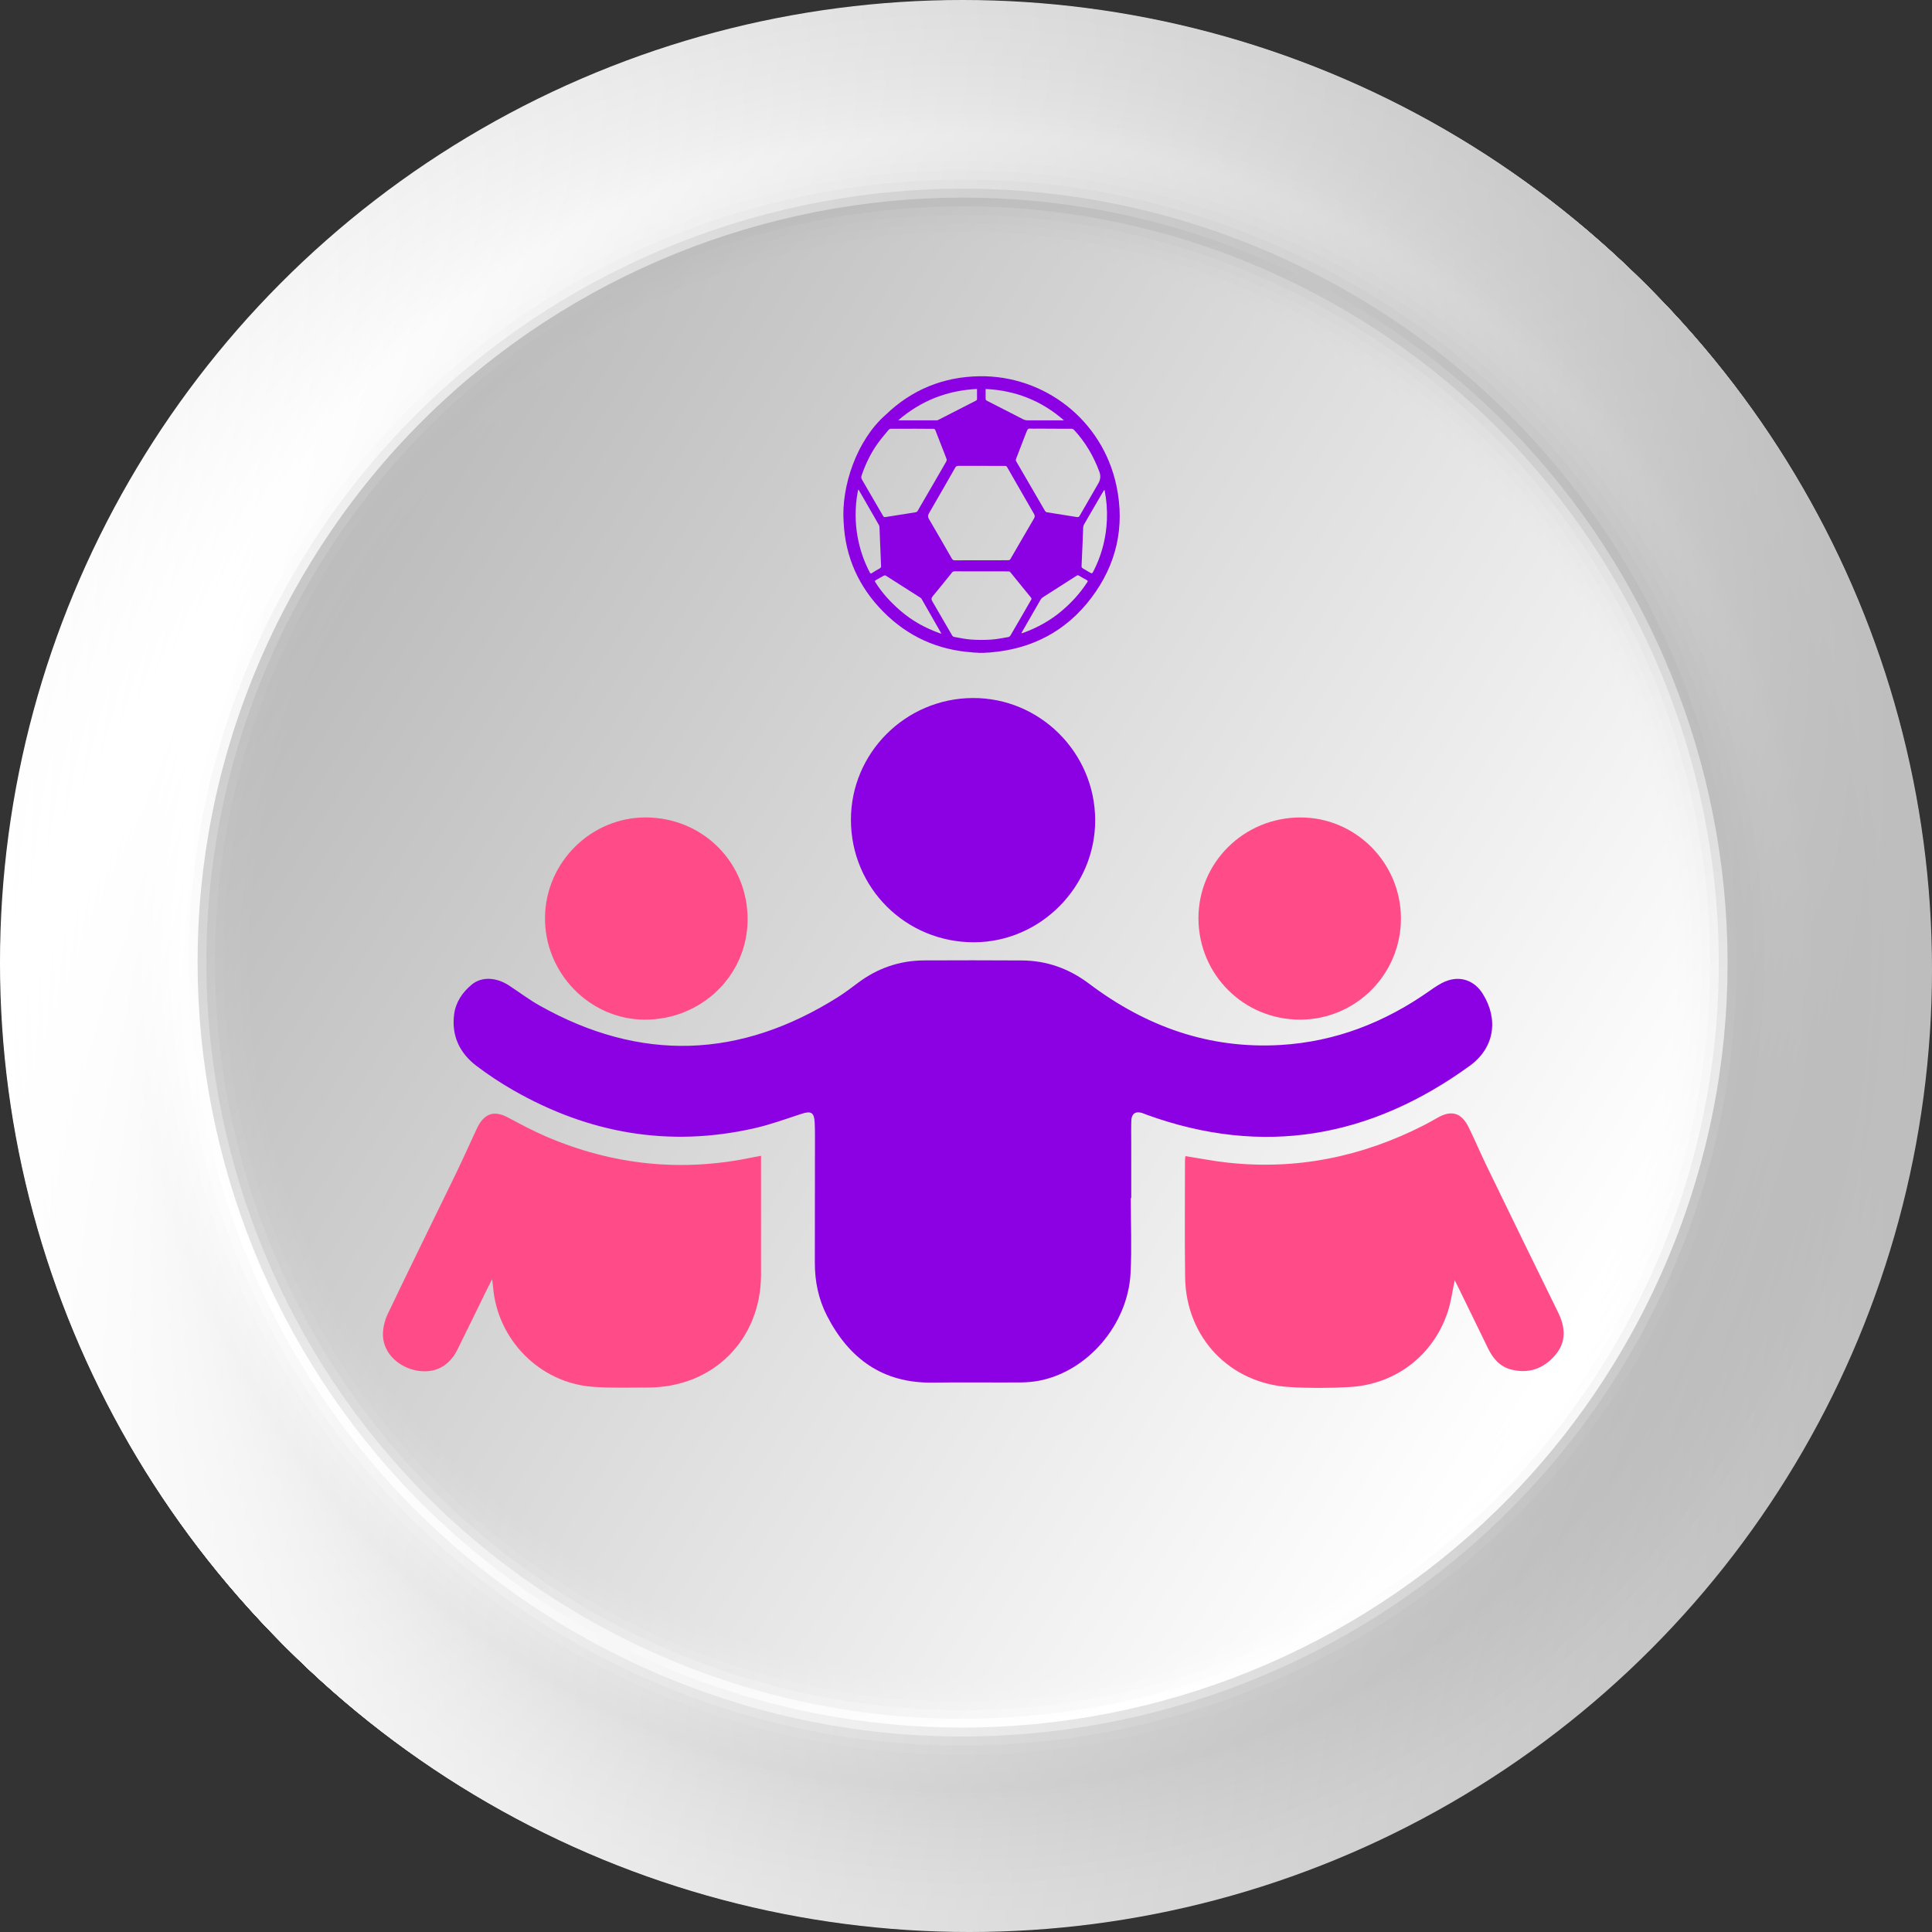 <?xml version="1.0" encoding="UTF-8"?>
<svg id="Capa_1" data-name="Capa 1" xmlns="http://www.w3.org/2000/svg" xmlns:xlink="http://www.w3.org/1999/xlink" viewBox="0 0 3782.24 3782.24">
  <rect x="0" y="0" width="3782.24" height="3782.24" fill="#333333" stroke="none"/>
  <defs>
    <style>
      .cls-1 {
        fill: url(#linear-gradient);
      }

      .cls-2 {
        fill: #ff4c88;
      }

      .cls-3 {
        fill: #8c00e4;
      }

      .cls-4 {
        fill: url(#linear-gradient-8);
      }

      .cls-5 {
        fill: url(#linear-gradient-9);
      }

      .cls-6 {
        fill: url(#linear-gradient-3);
      }

      .cls-7 {
        fill: url(#linear-gradient-4);
      }

      .cls-8 {
        fill: url(#linear-gradient-2);
      }

      .cls-9 {
        fill: url(#linear-gradient-6);
      }

      .cls-10 {
        fill: url(#linear-gradient-7);
      }

      .cls-11 {
        fill: url(#linear-gradient-5);
      }

      .cls-12 {
        fill: url(#linear-gradient-40);
      }

      .cls-13 {
        fill: url(#linear-gradient-14);
      }

      .cls-14 {
        fill: url(#linear-gradient-18);
      }

      .cls-15 {
        fill: url(#linear-gradient-22);
      }

      .cls-16 {
        fill: url(#linear-gradient-20);
      }

      .cls-17 {
        fill: url(#linear-gradient-21);
      }

      .cls-18 {
        fill: url(#linear-gradient-23);
      }

      .cls-19 {
        fill: url(#linear-gradient-15);
      }

      .cls-20 {
        fill: url(#linear-gradient-19);
      }

      .cls-21 {
        fill: url(#linear-gradient-16);
      }

      .cls-22 {
        fill: url(#linear-gradient-17);
      }

      .cls-23 {
        fill: url(#linear-gradient-13);
      }

      .cls-24 {
        fill: url(#linear-gradient-12);
      }

      .cls-25 {
        fill: url(#linear-gradient-10);
      }

      .cls-26 {
        fill: url(#linear-gradient-11);
      }

      .cls-27 {
        fill: url(#linear-gradient-27);
      }

      .cls-28 {
        fill: url(#linear-gradient-24);
      }

      .cls-29 {
        fill: url(#linear-gradient-26);
      }

      .cls-30 {
        fill: url(#linear-gradient-38);
      }

      .cls-31 {
        fill: url(#linear-gradient-35);
      }

      .cls-32 {
        fill: url(#linear-gradient-37);
      }

      .cls-33 {
        fill: url(#linear-gradient-34);
      }

      .cls-34 {
        fill: url(#linear-gradient-39);
      }

      .cls-35 {
        fill: url(#linear-gradient-36);
      }

      .cls-36 {
        fill: url(#linear-gradient-25);
      }

      .cls-37 {
        fill: url(#linear-gradient-28);
      }

      .cls-38 {
        fill: url(#linear-gradient-29);
      }

      .cls-39 {
        fill: url(#linear-gradient-33);
      }

      .cls-40 {
        fill: url(#linear-gradient-30);
      }

      .cls-41 {
        fill: url(#linear-gradient-32);
      }

      .cls-42 {
        fill: url(#linear-gradient-31);
      }
    </style>
    <linearGradient id="linear-gradient" x1="13.38" y1="1897.81" x2="3782.24" y2="1897.81" gradientUnits="userSpaceOnUse">
      <stop offset="0" stop-color="#fff"/>
      <stop offset="1" stop-color="#bdbdbd"/>
    </linearGradient>
    <linearGradient id="linear-gradient-2" x1="12.35" y1="1896.78" x2="3781.21" y2="1896.78" xlink:href="#linear-gradient"/>
    <linearGradient id="linear-gradient-3" x1="11.32" y1="1895.75" x2="3780.18" y2="1895.75" xlink:href="#linear-gradient"/>
    <linearGradient id="linear-gradient-4" x1="10.29" y1="1894.72" x2="3779.16" y2="1894.72" xlink:href="#linear-gradient"/>
    <linearGradient id="linear-gradient-5" x1="9.26" y1="1893.69" x2="3778.13" y2="1893.69" xlink:href="#linear-gradient"/>
    <linearGradient id="linear-gradient-6" x1="8.23" y1="1892.66" x2="3777.1" y2="1892.66" xlink:href="#linear-gradient"/>
    <linearGradient id="linear-gradient-7" x1="7.2" y1="1891.64" x2="3776.07" y2="1891.64" xlink:href="#linear-gradient"/>
    <linearGradient id="linear-gradient-8" x1="6.17" y1="1890.61" x2="3775.04" y2="1890.61" xlink:href="#linear-gradient"/>
    <linearGradient id="linear-gradient-9" x1="5.14" y1="1889.58" x2="3774.01" y2="1889.58" xlink:href="#linear-gradient"/>
    <linearGradient id="linear-gradient-10" x1="4.12" y1="1888.55" x2="3772.98" y2="1888.55" xlink:href="#linear-gradient"/>
    <linearGradient id="linear-gradient-11" x1="3.09" y1="1887.52" x2="3771.95" y2="1887.52" xlink:href="#linear-gradient"/>
    <linearGradient id="linear-gradient-12" x1="2.06" y1="1886.49" x2="3770.92" y2="1886.49" xlink:href="#linear-gradient"/>
    <linearGradient id="linear-gradient-13" x1="1.03" y1="1885.46" x2="3769.9" y2="1885.46" xlink:href="#linear-gradient"/>
    <linearGradient id="linear-gradient-14" x1="0" y1="1884.43" x2="3768.87" y2="1884.43" xlink:href="#linear-gradient"/>
    <linearGradient id="linear-gradient-15" x1="18.85" y1="1885.01" x2="3750.12" y2="1885.01" gradientTransform="translate(1960.87 -766.36) rotate(46.64)" xlink:href="#linear-gradient"/>
    <linearGradient id="linear-gradient-16" x1="38.26" y1="1885.59" x2="3730.88" y2="1885.59" gradientTransform="translate(2037.31 -752.15) rotate(48.3)" xlink:href="#linear-gradient"/>
    <linearGradient id="linear-gradient-17" x1="58.16" y1="1886.17" x2="3711.22" y2="1886.17" gradientTransform="translate(192.28 -132.02) rotate(4.98) scale(.99)" xlink:href="#linear-gradient"/>
    <linearGradient id="linear-gradient-18" x1="78.46" y1="1886.75" x2="3691.23" y2="1886.75" gradientTransform="translate(256.37 -176.03) rotate(6.66) scale(.98)" xlink:href="#linear-gradient"/>
    <linearGradient id="linear-gradient-19" x1="99.07" y1="1887.32" x2="3671" y2="1887.32" gradientTransform="translate(320.47 -220.04) rotate(8.35) scale(.98)" xlink:href="#linear-gradient"/>
    <linearGradient id="linear-gradient-20" x1="119.88" y1="1887.87" x2="3650.63" y2="1887.87" gradientTransform="translate(384.56 -264.05) rotate(10.04) scale(.98)" xlink:href="#linear-gradient"/>
    <linearGradient id="linear-gradient-21" x1="140.8" y1="1888.42" x2="3630.22" y2="1888.42" gradientTransform="translate(448.66 -308.06) rotate(11.74) scale(.98)" xlink:href="#linear-gradient"/>
    <linearGradient id="linear-gradient-22" x1="161.72" y1="1888.94" x2="3609.88" y2="1888.94" gradientTransform="translate(512.75 -352.06) rotate(13.43) scale(.98)" xlink:href="#linear-gradient"/>
    <linearGradient id="linear-gradient-23" x1="182.52" y1="1889.45" x2="3589.71" y2="1889.45" gradientTransform="translate(576.84 -396.07) rotate(15.12) scale(.98)" xlink:href="#linear-gradient"/>
    <linearGradient id="linear-gradient-24" x1="203.08" y1="1889.94" x2="3569.83" y2="1889.94" gradientTransform="translate(640.94 -440.08) rotate(16.8) scale(.99)" xlink:href="#linear-gradient"/>
    <linearGradient id="linear-gradient-25" x1="223.32" y1="1890.4" x2="3550.34" y2="1890.4" gradientTransform="translate(705.03 -484.09) rotate(18.47)" xlink:href="#linear-gradient"/>
    <linearGradient id="linear-gradient-26" x1="243.1" y1="1890.83" x2="3531.34" y2="1890.83" gradientTransform="translate(769.12 -528.1) rotate(20.13)" xlink:href="#linear-gradient"/>
    <linearGradient id="linear-gradient-27" x1="262.34" y1="1891.24" x2="3512.93" y2="1891.24" gradientTransform="translate(833.22 -572.1) rotate(21.78)" xlink:href="#linear-gradient"/>
    <linearGradient id="linear-gradient-28" x1="-10.4" y1="1893.07" x2="3779.93" y2="1893.07" gradientTransform="translate(962.03 -183.19) rotate(20.83) scale(.85)" xlink:href="#linear-gradient"/>
    <linearGradient id="linear-gradient-29" x1="-402.18" y1="1895.52" x2="4163.25" y2="1895.52" gradientTransform="translate(1090.84 205.72) rotate(19.47) scale(.7)" xlink:href="#linear-gradient"/>
    <linearGradient id="linear-gradient-30" x1="-1010.84" y1="1898.94" x2="4758.3" y2="1898.94" gradientTransform="translate(1219.65 594.64) rotate(17.35) scale(.54)" xlink:href="#linear-gradient"/>
    <linearGradient id="linear-gradient-31" x1="-2077.57" y1="1903.71" x2="5799.87" y2="1903.71" gradientTransform="translate(1348.46 983.55) rotate(13.6) scale(.39)" xlink:href="#linear-gradient"/>
    <linearGradient id="linear-gradient-32" x1="-4367.02" y1="1908.23" x2="8030.83" y2="1908.23" gradientTransform="translate(1477.28 1372.46) rotate(5.34) scale(.25)" xlink:href="#linear-gradient"/>
    <linearGradient id="linear-gradient-33" x1="-10959.95" y1="1862.57" x2="14450.91" y2="1862.57" gradientTransform="translate(1606.09 1761.38) rotate(-23.01) scale(.12)" xlink:href="#linear-gradient"/>
    <linearGradient id="linear-gradient-34" x1="-10666.05" y1="1722.12" x2="14449.36" y2="1722.12" gradientTransform="translate(1734.9 2150.29) rotate(-102.96) scale(.12)" xlink:href="#linear-gradient"/>
    <linearGradient id="linear-gradient-35" x1="-4052.85" y1="1810.28" x2="7920.52" y2="1810.28" gradientTransform="translate(1863.71 2539.2) rotate(-131.3) scale(.25)" xlink:href="#linear-gradient"/>
    <linearGradient id="linear-gradient-36" x1="-1788.86" y1="1839.32" x2="5645.19" y2="1839.32" gradientTransform="translate(1992.52 2928.11) rotate(-139.56) scale(.39)" xlink:href="#linear-gradient"/>
    <linearGradient id="linear-gradient-37" x1="-737.24" y1="1851.7" x2="4583.03" y2="1851.7" gradientTransform="translate(2121.34 3317.03) rotate(-143.31) scale(.54)" xlink:href="#linear-gradient"/>
    <linearGradient id="linear-gradient-38" x1="-138.03" y1="1858.37" x2="3976.45" y2="1858.37" gradientTransform="translate(2250.15 3705.94) rotate(-145.43) scale(.7)" xlink:href="#linear-gradient"/>
    <linearGradient id="linear-gradient-39" x1="247.31" y1="1862.5" x2="3585.87" y2="1862.5" gradientTransform="translate(2378.96 4094.85) rotate(-146.79) scale(.85)" xlink:href="#linear-gradient"/>
    <linearGradient id="linear-gradient-40" x1="515.33" y1="1865.29" x2="3313.97" y2="1865.29" gradientTransform="translate(2507.77 4483.77) rotate(-147.74)" xlink:href="#linear-gradient"/>
  </defs>
  <g>
    <circle class="cls-1" cx="1897.81" cy="1897.81" r="1884.43"/>
    <circle class="cls-8" cx="1896.78" cy="1896.78" r="1884.43"/>
    <circle class="cls-6" cx="1895.75" cy="1895.75" r="1884.43"/>
    <circle class="cls-7" cx="1894.72" cy="1894.72" r="1884.43"/>
    <circle class="cls-11" cx="1893.69" cy="1893.69" r="1884.43"/>
    <circle class="cls-9" cx="1892.66" cy="1892.66" r="1884.43"/>
    <circle class="cls-10" cx="1891.64" cy="1891.64" r="1884.43"/>
    <circle class="cls-4" cx="1890.61" cy="1890.61" r="1884.43"/>
    <circle class="cls-5" cx="1889.58" cy="1889.58" r="1884.43"/>
    <circle class="cls-25" cx="1888.55" cy="1888.55" r="1884.43"/>
    <circle class="cls-26" cx="1887.52" cy="1887.52" r="1884.43"/>
    <circle class="cls-24" cx="1886.49" cy="1886.49" r="1884.43"/>
    <circle class="cls-23" cx="1885.46" cy="1885.46" r="1884.43"/>
    <circle class="cls-13" cx="1884.43" cy="1884.43" r="1884.43"/>
    <circle class="cls-19" cx="1884.43" cy="1884.43" r="1856.15" transform="translate(-780.56 1884.43) rotate(-45)"/>
    <circle class="cls-21" cx="1884.43" cy="1884.43" r="1829.07" transform="translate(-780.56 1884.43) rotate(-45)"/>
    <path class="cls-22" d="m3682.28,2023.59c-76.86,992.92-944.09,1735.55-1937.01,1658.68C752.35,3605.42,9.72,2738.19,86.58,1745.27,163.44,752.34,1030.68,9.73,2023.59,86.58c992.92,76.86,1735.55,944.09,1658.68,1937.01Z"/>
    <path class="cls-14" d="m3653.42,2069.98c-102.48,976.98-977.56,1685.92-1954.53,1583.44C721.91,3550.94,12.97,2675.87,115.44,1698.88,217.92,721.9,1093.01,12.97,2069.98,115.44c976.98,102.48,1685.92,977.56,1583.44,1954.54Z"/>
    <path class="cls-20" d="m3624.55,2116.37c-128.1,961.04-1011.02,1636.29-1972.05,1508.19C691.46,3496.46,16.21,2613.54,144.3,1652.49,272.4,691.45,1155.34,16.21,2116.37,144.3c961.04,128.1,1636.29,1011.02,1508.19,1972.06Z"/>
    <path class="cls-16" d="m3595.69,2162.75c-153.72,945.1-1044.49,1586.66-1989.58,1432.94C661.01,3441.98,19.45,2551.22,173.16,1606.11,326.88,661,1217.66,19.46,2162.75,173.16c945.1,153.72,1586.66,1044.49,1432.94,1989.59Z"/>
    <path class="cls-17" d="m3566.83,2209.14c-179.33,929.16-1077.95,1537.03-2007.1,1357.69C630.56,3387.49,22.69,2488.89,202.03,1559.72,381.36,630.56,1279.99,22.7,2209.14,202.03c929.16,179.34,1537.03,1077.96,1357.69,2007.12Z"/>
    <path class="cls-15" d="m3537.96,2255.53c-204.95,913.23-1111.42,1487.41-2024.63,1282.44C600.11,3333.01,25.93,2426.56,230.89,1513.33,435.84,600.11,1342.32,25.94,2255.53,230.89c913.23,204.96,1487.41,1111.43,1282.44,2024.64Z"/>
    <path class="cls-18" d="m3509.1,2301.91c-230.57,897.29-1144.88,1437.78-2042.15,1207.19C569.66,3278.53,29.17,2364.24,259.75,1466.94,490.32,569.66,1404.65,29.18,2301.91,259.75c897.29,230.58,1437.78,1144.89,1207.19,2042.17Z"/>
    <path class="cls-28" d="m3480.24,2348.3c-256.19,881.35-1178.35,1388.15-2059.67,1131.94C539.22,3224.05,32.42,2301.91,288.61,1420.56,544.8,539.21,1466.97,32.43,2348.3,288.61c881.35,256.2,1388.15,1178.36,1131.94,2059.69Z"/>
    <path class="cls-36" d="m3451.38,2394.69c-281.81,865.41-1211.81,1338.52-2077.2,1056.69C508.77,3169.57,35.66,2239.59,317.47,1374.17,599.28,508.77,1529.3,35.67,2394.69,317.47c865.41,281.82,1338.52,1211.83,1056.69,2077.22Z"/>
    <path class="cls-29" d="m3422.51,2441.07c-307.43,849.47-1245.28,1288.89-2094.72,981.44C478.32,3115.08,38.9,2177.26,346.33,1327.78,653.76,478.32,1591.63,38.91,2441.07,346.33c849.47,307.44,1288.89,1245.3,981.44,2094.74Z"/>
    <path class="cls-27" d="m3393.65,2487.46c-333.05,833.53-1278.74,1239.26-2112.25,906.19C447.87,3060.6,42.14,2114.94,375.19,1281.39,708.24,447.87,1653.95,42.15,2487.46,375.19c833.53,333.06,1239.26,1278.76,906.19,2112.27Z"/>
    <path class="cls-37" d="m400.27,1270.32C739.43,450.65,1678.87,61.11,2498.53,400.27c819.68,339.18,1209.23,1278.61,870.04,2098.27-339.17,819.68-1278.59,1209.23-2098.25,870.04C450.65,3029.41,61.1,2090.01,400.27,1270.32Z"/>
    <path class="cls-38" d="m425.34,1259.25C770.62,453.42,1703.79,80.07,2509.61,425.34c805.83,345.29,1179.2,1278.45,833.89,2084.26-345.28,805.84-1278.43,1179.2-2084.24,833.89C453.42,2998.22,80.06,2065.09,425.34,1259.25Z"/>
    <path class="cls-40" d="m450.42,1248.17C801.81,456.2,1728.71,99.03,2520.68,450.42c791.98,351.4,1149.16,1278.29,797.75,2070.26-351.4,791.99-1278.28,1149.16-2070.24,797.75C456.2,2967.03,99.02,2040.17,450.42,1248.17Z"/>
    <path class="cls-42" d="m475.5,1237.1C833,458.97,1753.63,117.99,2531.75,475.5c778.13,357.52,1119.13,1278.14,761.6,2056.26-357.51,778.14-1278.13,1119.13-2056.24,761.6C458.97,2935.84,117.99,2015.24,475.5,1237.1Z"/>
    <path class="cls-41" d="m500.57,1226.03C864.2,461.75,1778.55,136.95,2542.83,500.57c764.28,363.63,1089.09,1277.98,725.45,2042.26-363.63,764.29-1277.98,1089.09-2042.24,725.45C461.75,2904.65,136.95,1990.32,500.57,1226.03Z"/>
    <path class="cls-39" d="m525.65,1214.96C895.39,464.52,1803.47,155.91,2553.9,525.65c750.43,369.75,1059.06,1277.82,689.3,2028.25-369.74,750.44-1277.82,1059.06-2028.24,689.3C464.52,2873.46,155.91,1965.4,525.65,1214.96Z"/>
    <path class="cls-33" d="m550.73,1203.89C926.58,467.3,1828.39,174.87,2564.97,550.73c736.58,375.86,1029.02,1277.67,653.16,2014.25-375.86,736.59-1277.67,1029.02-2014.24,653.16C467.3,2842.27,174.87,1940.47,550.73,1203.89Z"/>
    <path class="cls-31" d="m575.8,1192.81C957.77,470.07,1853.31,193.83,2576.05,575.8c722.73,381.98,998.99,1277.51,617.01,2000.25-381.97,722.74-1277.52,998.99-2000.24,617.01-722.74-381.97-998.99-1277.51-617.02-2000.24Z"/>
    <path class="cls-35" d="m600.88,1181.74C988.96,472.85,1878.23,212.79,2587.12,600.88c708.88,388.09,968.95,1277.35,580.86,1986.24-388.09,708.9-1277.36,968.95-1986.24,580.86-708.9-388.09-968.95-1277.36-580.87-1986.24Z"/>
    <path class="cls-32" d="m625.95,1170.67C1020.16,475.62,1903.15,231.74,2598.19,625.95c695.03,394.2,938.92,1277.2,544.71,1972.24-394.2,695.05-1277.21,938.92-1972.23,544.71-695.05-394.2-938.92-1277.21-544.72-1972.24Z"/>
    <path class="cls-30" d="m651.03,1159.6c400.32-681.2,1277.04-908.89,1958.24-508.57,681.18,400.32,908.89,1277.04,508.56,1958.24-400.32,681.2-1277.06,908.89-1958.23,508.56-681.2-400.32-908.89-1277.05-508.57-1958.24Z"/>
    <path class="cls-34" d="m676.11,1148.52c406.43-667.35,1276.88-878.86,1944.23-472.42,667.33,406.43,878.85,1276.88,472.42,1944.23-406.43,667.35-1276.91,878.85-1944.23,472.42-667.35-406.43-878.85-1276.9-472.42-1944.23Z"/>
    <path class="cls-12" d="m701.18,1137.45c412.55-653.5,1276.73-848.83,1930.23-436.27,653.48,412.55,848.82,1276.73,436.27,1930.23-412.55,653.5-1276.75,848.82-1930.23,436.27-653.5-412.55-848.82-1276.75-436.27-1930.23Z"/>
  </g>
  <path class="cls-3" d="m1651.59,1022.54c-5.25-71.57,26.54-161.8,82.12-210.34,50.93-49.25,112.99-74.61,183.79-75.65,125.77-1.85,240.71,84.42,268.17,214.65,16.96,80.45,0,154.27-49.44,219.53-49.53,65.38-116.66,100.01-197.6,106.51,1.06.19-12.94.53-11.09.87-17.06,0,4.63,0-12.43,0,3.89-.33-15.11-.65-11.22-.98-68.22-4.54-126.65-31.14-174.56-79.45-47.92-48.33-74.51-106.77-77.74-175.14m269.58,74.33c17.66,0,35.32.04,52.98-.09,1.29,0,3.14-.97,3.77-2.05,15.45-26.48,30.68-53.1,46.23-79.53,2.11-3.59,1.88-6.03-.08-9.41-17.63-30.43-35.11-60.95-52.57-91.48-1-1.75-2.16-2.27-4.07-2.27-30.5.05-61.01.07-91.51-.04-2.92,0-4.52,1.06-5.92,3.51-17.04,29.84-34.08,59.69-51.36,89.39-2.45,4.21-2.33,7.29.11,11.45,15.09,25.65,29.93,51.45,44.7,77.29,1.41,2.46,2.9,3.3,5.63,3.28,17.36-.1,34.72-.05,52.08-.05Zm-131.72-257.57s-5.01.05-5.01.01c-13.44,0-26.88-.06-40.32.08-1.48.02-3.44.8-4.36,1.91-7.33,8.89-14.89,17.64-21.58,27-13.73,19.19-23.8,40.3-31.44,62.61-1.06,3.11-.78,5.34.81,8.06,13.81,23.61,27.54,47.27,41.18,70.97,1.22,2.11,2.46,2.67,4.8,2.29,19.77-3.18,39.57-6.21,59.34-9.42,1.26-.2,2.79-1.26,3.44-2.36,11.24-19.19,22.35-38.46,33.5-57.7,7.58-13.09,15.22-26.15,22.7-39.3.73-1.29,1.11-3.32.64-4.65-2.45-6.88-5.24-13.64-7.89-20.45-4.75-12.22-9.43-24.46-14.29-36.64-.4-.99-1.91-2.19-2.91-2.2-14.54-.14-24.07-.23-38.61-.23Zm267.17-.03c0,.09,0-.09,0,0-12.14,0-22.44-.29-34.57-.04-9.17-.12-9.38-1.86-13.04,7.59-6.6,17.08-13.1,34.21-19.75,51.28-.77,1.98-.76,3.47.33,5.32,8.36,14.26,16.63,28.58,24.91,42.88,10.39,17.95,20.75,35.92,31.23,53.81.71,1.21,2.21,2.5,3.52,2.72,19.57,3.2,39.19,6.14,58.75,9.38,2.94.49,4.34-.26,5.75-2.7,12.14-21.22,24.39-42.37,36.62-63.54q6.17-10.68,1.87-22.31c-11.22-30.55-27.43-58.09-49.56-82.03-1.13-1.22-3.19-2.22-4.83-2.24-13.74-.18-27.48-.1-41.22-.1Zm-135.32,279.25c-17.46,0-34.91.04-52.37-.04-2.2-.01-3.73.56-5.14,2.31-12.59,15.61-25.18,31.23-37.97,46.68-2.77,3.34-2.79,5.99-.65,9.63,13.06,22.31,25.9,44.75,38.92,67.08.71,1.21,2.31,2.42,3.67,2.66,11.04,1.93,22.06,4.4,33.19,5.18,13.06.91,26.28.96,39.35.13,11.24-.72,22.39-3.11,33.54-4.99,1.54-.26,3.41-1.53,4.2-2.88,12.71-21.7,25.35-43.44,37.83-65.28,4.51-7.89,5-5.89-1.02-13.39-12.25-15.24-24.61-30.41-37.02-45.52-.73-.89-2.34-1.49-3.55-1.5-17.66-.09-35.32-.06-52.97-.06Zm-240.69-160.16c-.42.71-.8,1.08-.87,1.51-.92,5.33-1.97,10.64-2.65,16-3.65,28.71-2.48,57.21,3.92,85.46,4.71,20.8,11.88,40.7,21.92,59.56,1.05,1.98,1.75,2.45,3.78,1.15,5.07-3.23,10.22-6.34,15.49-9.22,2.08-1.14,2.76-2.41,2.67-4.7-1.09-25.55-2.07-51.1-3.17-76.64-.06-1.42-.65-2.94-1.37-4.2-11.19-19.57-22.43-39.1-33.67-58.63-1.93-3.35-3.92-6.67-6.04-10.27Zm481.94,1.27c-.36-.04-.72-.07-1.08-.11-1.06,1.66-2.18,3.28-3.17,4.98-12.05,20.69-24.12,41.37-36.06,62.12-1.05,1.82-1.64,4.12-1.75,6.24-.48,9.31-.65,18.64-1.04,27.96-.65,15.83-1.34,31.66-2.09,47.49-.1,2.07.6,3.33,2.42,4.35,4.2,2.35,8.28,4.89,12.42,7.34,5.7,3.37,5.82,3.43,8.77-2.38,13.84-27.17,22.19-56,25.08-86.31,1.82-19.1,1.49-38.26-1.16-57.32-.67-4.8-1.57-9.57-2.36-14.35Zm-319.51,280.86c-1.12-1.97-1.8-3.18-2.49-4.38-11.97-20.97-23.92-41.94-35.93-62.88-.68-1.18-1.61-2.39-2.73-3.11-22.61-14.5-45.25-28.95-67.94-43.32-.85-.54-2.55-.54-3.45-.06-5.46,2.95-10.78,6.17-16.22,9.17-1.81,1-1.82,1.88-.79,3.54,13.14,21.17,29.87,39.28,48.53,55.53,22.99,20.01,49.27,34.63,78.02,44.77.71.25,1.47.37,3,.74Zm156.68-1.43c.18.23.35.47.53.7,1.3-.4,2.62-.74,3.9-1.21,27.21-10.04,52.24-23.84,74.44-42.68,19.33-16.4,36.26-34.86,50-56.21,1.24-1.92,1.13-2.82-.9-3.92-5.2-2.81-10.34-5.73-15.39-8.8-1.72-1.04-2.9-.99-4.57.08-22.02,14.12-44.1,28.14-66.11,42.28-1.7,1.09-3.31,2.7-4.32,4.44-8.68,14.88-17.21,29.86-25.79,44.8-3.93,6.84-7.86,13.68-11.78,20.52Zm-241.22-416.33c1.09.13,1.47.21,1.84.21,24.38.02,48.75.04,73.13.02.96,0,2.02-.2,2.87-.63,24.79-12.66,49.55-25.38,74.36-38.03,1.62-.83,2.04-1.88,2.01-3.55-.08-4.11-.03-8.22-.03-12.34,0-2.25,0-4.49,0-6.93-58.54,2.85-109.58,23.01-154.17,61.24Zm324.47.23c-43.92-38.48-95.02-58.71-153.43-61.43,0,6.51.11,12.61-.05,18.71-.06,2.25.77,3.34,2.72,4.34,23.64,12.06,47.2,24.27,70.87,36.27,2.57,1.3,5.71,2.06,8.59,2.07,19.82.09,38.52.05,57.78.04,4.51,0,9.02,0,13.53,0Z"/>
  <g>
    <path class="cls-3" d="m2213.7,2345.4c0,49.06,2.13,98.24-.44,147.17-5.3,100.97-84.43,192.47-179.57,210.5-12.07,2.29-24.56,3.23-36.86,3.31-57.05.34-114.12-.53-171.16.3-97.65,1.41-163.54-46.84-206.69-130.77-16.68-32.45-23.88-67.47-23.8-104.02.19-83.39.2-166.77.24-250.16,0-7.98-.11-15.96-.52-23.93-1.04-20.12-6.92-23.47-25.82-17.28-30.66,10.03-61.17,21.18-92.55,28.29-166.94,37.82-324.02,10.04-471.71-74.5-24.86-14.23-48.95-30.18-71.8-47.45-33.22-25.1-49.46-59.3-43.98-101.3,3.1-23.77,16.44-43.26,34.77-58.29,19.23-15.77,47.82-14.28,72.72,2.06,20,13.12,39.21,27.64,60.01,39.33,197.92,111.27,392.72,103.9,584.06-16.78,13.47-8.49,26.22-18.17,38.97-27.75,38.28-28.77,81.4-43.63,129.14-43.96,63.83-.44,127.67-.18,191.51.08,49.14.2,92.78,16.03,132.08,45.65,110.86,83.56,234.63,128.09,374.74,119.8,107.62-6.37,204.17-44.31,291.9-106.12,10.04-7.07,20.46-14.28,31.77-18.72,28.72-11.28,56.05-1.16,72.31,25.1,31.04,50.11,22.4,105.61-25.6,140.44-194.13,140.87-404.42,178.62-632.7,95.84-3-1.09-5.92-2.41-8.95-3.39-12.37-3.99-20.53,1.38-20.99,14.55-.5,14.35-.19,28.72-.19,43.09-.01,36.31,0,72.62,0,108.92-.29,0-.58,0-.88,0Z"/>
    <path class="cls-2" d="m1489.88,2262.69c0,5.76,0,10.04,0,14.33,0,72.63,0,145.25-.02,217.88-.03,127.78-93.77,221.52-221.63,221.4-36.3-.04-72.76,1.36-108.87-1.46-103-8.06-185.7-92.23-194.07-195.21-.32-3.88-.92-7.73-1.85-15.41-3.68,7.13-5.8,11.08-7.78,15.1-20.18,41.19-40.07,82.52-60.57,123.54-15.92,31.85-43.94,46.12-77.69,40.58-35.72-5.86-65.27-32.92-67.57-66.19-1.02-14.7,2.73-31.26,9.12-44.68,43.57-91.45,88.55-182.23,132.77-273.37,13.93-28.71,26.93-57.86,40.37-86.8,1.18-2.53,2.34-5.08,3.66-7.53,14-25.98,32.68-31.02,58.71-17.16,24.27,12.92,48.57,26.02,73.78,36.88,131.05,56.43,266.55,70.65,406.38,40.89,4.54-.97,9.14-1.68,15.24-2.78Z"/>
    <path class="cls-2" d="m2847.84,2506.48c-4.66,21.68-7.2,42.37-13.62,61.78-28.1,84.95-101.9,141.93-191.95,147.09-39.36,2.26-79.08,2.42-118.42,0-116.65-7.14-202.1-97.31-203.74-214.44-1.07-76.58-.31-153.19-.31-229.78,0-2.66.61-5.31.92-7.85,27.4,4.32,53.96,9.56,80.77,12.57,135.98,15.25,264.29-10.96,385.76-72.87,8.87-4.52,17.6-9.36,26.21-14.37,27.66-16.09,47.4-10.69,61.67,18.23,12.35,25.03,23.15,50.81,35.34,75.92,46.32,95.41,92.73,190.77,139.54,285.94,14.65,29.78,16.97,58.46-5.88,84.75-22.8,26.25-51.95,36.45-86.16,27.55-22.07-5.74-35.45-21.94-45.07-41.7-19.38-39.79-38.77-79.57-58.18-119.35-2.08-4.27-4.32-8.46-6.89-13.47Z"/>
    <path class="cls-3" d="m2144.01,1605.27c.45,130.37-106.89,238.91-236.77,239.4-133.68.51-241.12-106.04-241.39-239.4-.27-130.98,106.66-238.08,238.4-238.78,131.42-.7,239.31,106.75,239.76,238.78Z"/>
    <path class="cls-2" d="m1265.33,1600.28c111.88.93,199.24,89.61,198.25,201.26-.96,108.78-91.14,195.43-202.52,194.61-107.25-.79-195.54-92.05-194.13-200.66,1.4-108.02,90.92-196.1,198.39-195.21Z"/>
    <path class="cls-2" d="m2545.08,1600.3c108.23-.46,197.05,88.16,197.49,197.03.44,109.47-87.69,198.43-196.93,198.8-110.2.37-198.9-87.52-199.45-197.64-.55-109.29,88.19-197.72,198.9-198.2Z"/>
  </g>
</svg>